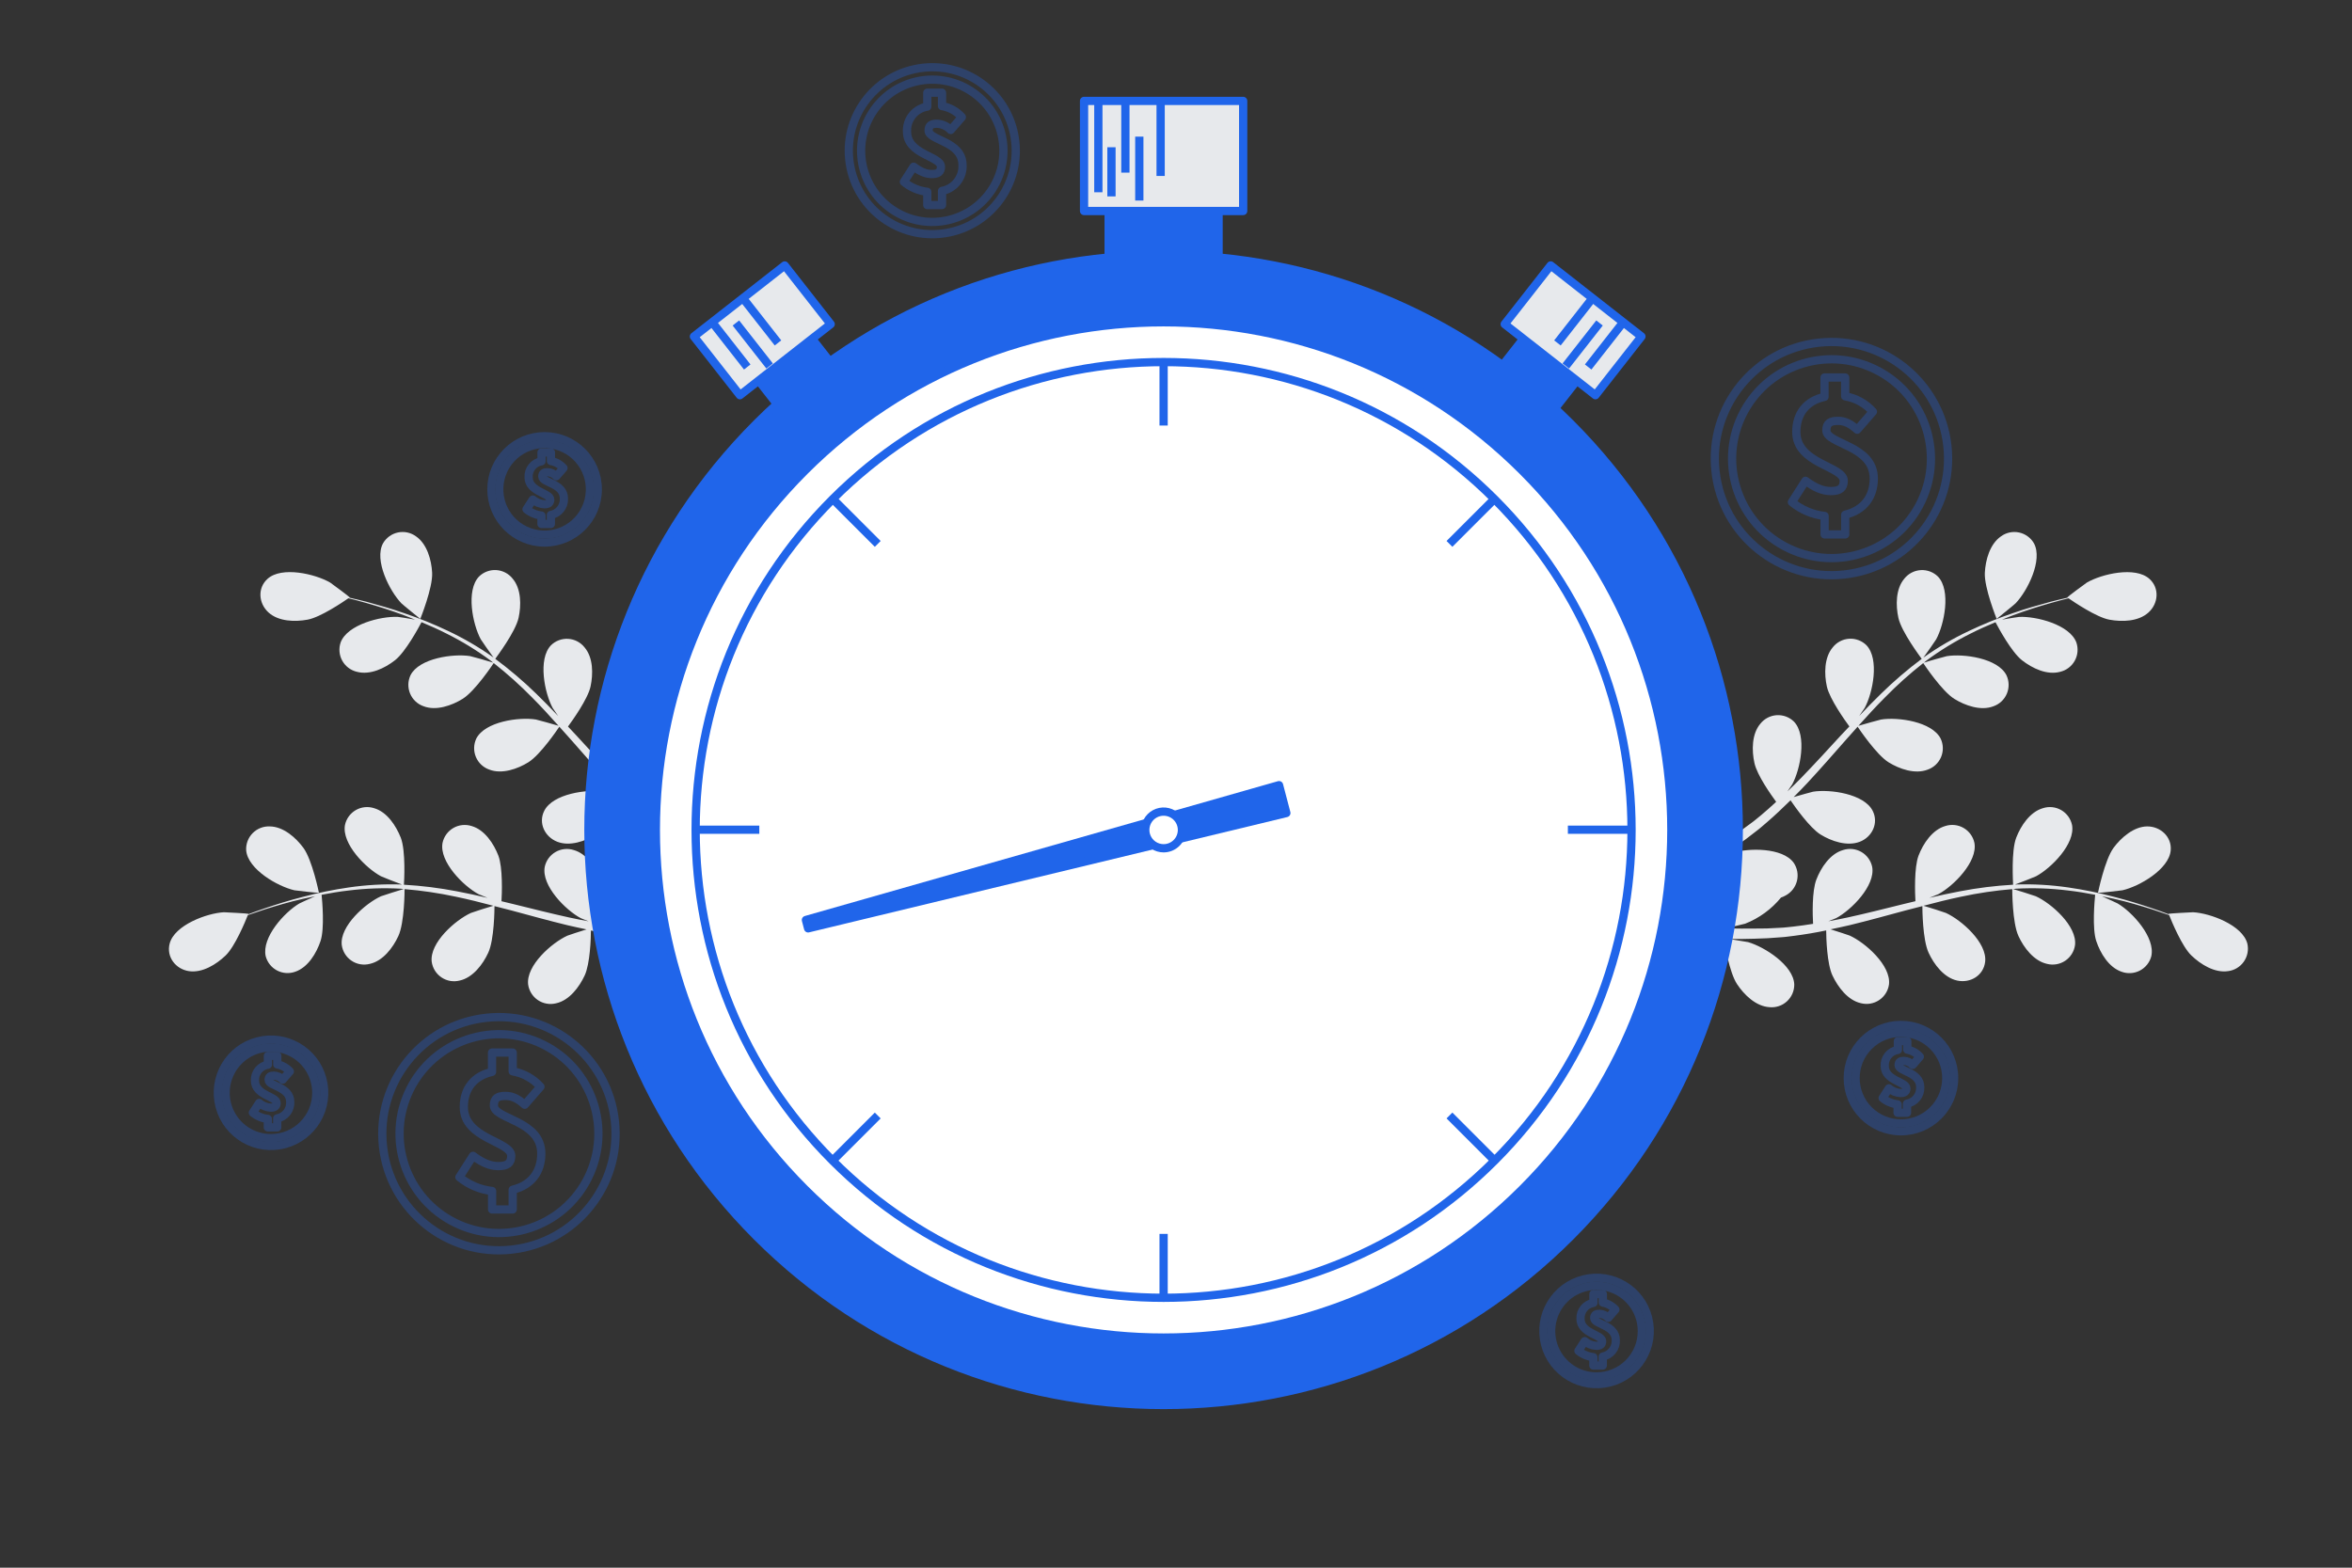 <svg width="285" height="190" viewBox="0 0 285 190" fill="none" xmlns="http://www.w3.org/2000/svg" id="exam" >
<rect x="0" y="0" width="285" height="190" fill="#333333" stroke="none"/>
<g clip-path="url(#clip0_214_2332)">
<g opacity="0.3">
<path d="M223.459 69.629C231.218 68.781 236.82 61.803 235.972 54.045C235.123 46.286 228.146 40.684 220.387 41.532C212.628 42.381 207.026 49.358 207.875 57.117C208.723 64.876 215.701 70.478 223.459 69.629Z" stroke="#2065EA" stroke-linecap="round" stroke-linejoin="round"/>
<path d="M232.532 61.315C235.693 55.461 233.51 48.153 227.656 44.992C221.803 41.831 214.494 44.014 211.333 49.867C208.172 55.721 210.355 63.029 216.209 66.191C222.062 69.352 229.371 67.169 232.532 61.315Z" stroke="#2065EA" stroke-linecap="round" stroke-linejoin="round"/>
<path d="M227.054 57.999C227.054 53.949 221.308 53.857 221.308 52.166C221.308 51.277 221.776 51.007 222.733 51.007C223.558 51.007 224.253 51.365 225.047 52.079L226.947 49.894C226.07 48.911 224.886 48.255 223.588 48.032V45.752H221.084V48.097C218.937 48.56 217.664 50.092 217.664 52.345C217.664 56.24 223.413 56.487 223.413 58.269C223.413 59.136 222.965 59.516 221.852 59.516C220.917 59.516 219.982 59.158 218.777 58.269L217.132 60.853C218.262 61.786 219.639 62.37 221.095 62.533V64.771H223.592V62.377C225.906 61.826 227.054 60.146 227.054 57.999Z" stroke="#2065EA" stroke-linecap="round" stroke-linejoin="round"/>
</g>
<g opacity="0.3">
<path d="M230.345 137.108C233.904 137.108 236.789 134.222 236.789 130.663C236.789 127.104 233.904 124.218 230.345 124.218C226.785 124.218 223.9 127.104 223.9 130.663C223.9 134.222 226.785 137.108 230.345 137.108Z" stroke="#2065EA" stroke-linecap="round" stroke-linejoin="round"/>
<path d="M234.228 134.549C236.374 132.403 236.374 128.924 234.228 126.778C232.082 124.632 228.603 124.632 226.458 126.778C224.312 128.924 224.312 132.403 226.458 134.549C228.603 136.695 232.082 136.695 234.228 134.549Z" stroke="#2065EA" stroke-linecap="round" stroke-linejoin="round"/>
<path d="M232.682 131.765C232.682 129.918 230.06 129.865 230.06 129.105C230.06 128.698 230.272 128.577 230.709 128.577C231.112 128.597 231.492 128.771 231.77 129.063L232.632 128.068C232.234 127.623 231.699 127.324 231.112 127.216V126.179H229.972V127.247C229.51 127.314 229.09 127.551 228.795 127.913C228.501 128.275 228.352 128.734 228.38 129.2C228.38 130.978 231.002 131.1 231.002 131.902C231.002 132.301 230.797 132.472 230.291 132.472C229.774 132.443 229.28 132.243 228.889 131.902L228.129 133.084C228.645 133.508 229.274 133.772 229.938 133.844V134.866H231.078V133.76C231.543 133.681 231.963 133.434 232.258 133.066C232.553 132.699 232.704 132.236 232.682 131.765Z" stroke="#2065EA" stroke-linecap="round" stroke-linejoin="round"/>
</g>
<g opacity="0.3">
<path d="M114.566 28.255C120.083 27.372 123.839 22.185 122.957 16.668C122.074 11.152 116.886 7.395 111.37 8.278C105.853 9.161 102.097 14.348 102.979 19.865C103.862 25.381 109.05 29.138 114.566 28.255Z" stroke="#2065EA" stroke-linecap="round" stroke-linejoin="round"/>
<path d="M120.249 22.893C122.8 18.872 121.608 13.545 117.587 10.994C113.566 8.443 108.238 9.635 105.688 13.656C103.137 17.677 104.329 23.005 108.35 25.555C112.371 28.106 117.698 26.914 120.249 22.893Z" stroke="#2065EA" stroke-linecap="round" stroke-linejoin="round"/>
<path d="M116.633 20.003C116.633 17.104 112.522 17.039 112.522 15.823C112.522 15.189 112.856 14.995 113.544 14.995C114.174 15.023 114.768 15.296 115.201 15.755L116.554 14.193C115.926 13.488 115.078 13.017 114.148 12.855V11.237H112.362V12.92C111.65 13.034 111.005 13.408 110.552 13.969C110.099 14.531 109.869 15.24 109.907 15.96C109.907 18.749 114.019 18.924 114.019 20.201C114.019 20.82 113.704 21.094 112.906 21.094C112.237 21.094 111.564 20.839 110.705 20.201L109.527 22.04C110.334 22.711 111.32 23.13 112.362 23.245V24.852H114.148V23.138C114.872 23.005 115.522 22.613 115.979 22.037C116.436 21.461 116.669 20.738 116.633 20.003Z" stroke="#2065EA" stroke-linecap="round" stroke-linejoin="round"/>
</g>
<g opacity="0.3">
<path d="M33.872 138.804C37.385 138.234 39.771 134.924 39.201 131.41C38.63 127.897 35.32 125.511 31.806 126.081C28.293 126.652 25.907 129.962 26.478 133.475C27.048 136.989 30.358 139.375 33.872 138.804Z" stroke="#2065EA" stroke-linecap="round" stroke-linejoin="round"/>
<path d="M38.327 132.445C38.327 131.358 38.005 130.296 37.401 129.392C36.797 128.489 35.939 127.785 34.935 127.369C33.931 126.953 32.826 126.844 31.76 127.056C30.694 127.268 29.715 127.791 28.947 128.56C28.178 129.328 27.655 130.307 27.443 131.373C27.231 132.439 27.34 133.544 27.756 134.548C28.171 135.552 28.876 136.41 29.779 137.014C30.683 137.618 31.745 137.94 32.832 137.94C34.289 137.94 35.687 137.361 36.717 136.331C37.748 135.3 38.327 133.903 38.327 132.445Z" stroke="#2065EA" stroke-linecap="round" stroke-linejoin="round"/>
<path d="M35.169 133.551C35.169 131.7 32.551 131.651 32.551 130.891C32.551 130.484 32.764 130.363 33.201 130.363C33.602 130.382 33.981 130.557 34.257 130.849L35.12 129.854C34.722 129.409 34.187 129.11 33.6 129.006V127.965H32.46V129.037C32.005 129.108 31.593 129.346 31.304 129.704C31.015 130.062 30.869 130.515 30.894 130.975C30.894 132.749 33.516 132.875 33.516 133.676C33.516 134.056 33.315 134.243 32.805 134.243C32.288 134.215 31.794 134.016 31.403 133.676L30.643 134.854C31.16 135.277 31.788 135.541 32.452 135.614V136.633H33.592V135.546C34.053 135.462 34.467 135.214 34.757 134.846C35.048 134.479 35.194 134.018 35.169 133.551Z" stroke="#2065EA" stroke-linecap="round" stroke-linejoin="round"/>
</g>
<g opacity="0.3">
<path d="M194.419 167.681C197.939 167.152 200.363 163.87 199.834 160.35C199.305 156.83 196.022 154.406 192.502 154.935C188.983 155.464 186.558 158.746 187.087 162.266C187.617 165.786 190.899 168.21 194.419 167.681Z" stroke="#2065EA" stroke-linecap="round" stroke-linejoin="round"/>
<path d="M198.949 161.318C198.948 160.231 198.624 159.17 198.019 158.267C197.415 157.364 196.556 156.661 195.552 156.247C194.548 155.832 193.443 155.724 192.378 155.937C191.312 156.15 190.334 156.674 189.566 157.443C188.798 158.211 188.276 159.19 188.064 160.256C187.853 161.322 187.962 162.426 188.378 163.43C188.795 164.433 189.499 165.291 190.402 165.895C191.306 166.498 192.368 166.82 193.454 166.82C194.177 166.821 194.892 166.679 195.559 166.402C196.227 166.126 196.833 165.72 197.343 165.209C197.854 164.698 198.258 164.091 198.534 163.423C198.809 162.756 198.951 162.04 198.949 161.318Z" stroke="#2065EA" stroke-linecap="round" stroke-linejoin="round"/>
<path d="M195.791 162.42C195.791 160.573 193.173 160.52 193.173 159.76C193.173 159.353 193.386 159.231 193.823 159.231C194.225 159.251 194.603 159.425 194.879 159.718L195.742 158.722C195.345 158.276 194.81 157.976 194.222 157.871V156.834H193.082V157.905C192.628 157.977 192.217 158.214 191.927 158.572C191.638 158.929 191.492 159.38 191.516 159.839C191.516 161.618 194.138 161.739 194.138 162.545C194.138 162.925 193.937 163.111 193.428 163.111C192.91 163.084 192.417 162.885 192.025 162.545L191.265 163.723C191.782 164.146 192.411 164.41 193.074 164.483V165.501H194.214V164.411C194.674 164.327 195.087 164.078 195.377 163.712C195.667 163.346 195.815 162.886 195.791 162.42Z" stroke="#2065EA" stroke-linecap="round" stroke-linejoin="round"/>
</g>
<g opacity="0.3">
<path d="M65.991 65.755C69.55 65.755 72.436 62.87 72.436 59.31C72.436 55.751 69.55 52.866 65.991 52.866C62.431 52.866 59.546 55.751 59.546 59.31C59.546 62.87 62.431 65.755 65.991 65.755Z" stroke="#2065EA" stroke-linecap="round" stroke-linejoin="round"/>
<path d="M71.158 61.175C72.191 58.322 70.715 55.171 67.861 54.138C65.008 53.105 61.857 54.581 60.824 57.435C59.791 60.288 61.267 63.439 64.121 64.472C66.974 65.505 70.125 64.029 71.158 61.175Z" stroke="#2065EA" stroke-linecap="round" stroke-linejoin="round"/>
<path d="M68.332 60.42C68.332 58.569 65.71 58.52 65.71 57.76C65.71 57.353 65.922 57.232 66.359 57.232C66.762 57.251 67.141 57.427 67.416 57.722L68.278 56.726C67.882 56.28 67.346 55.98 66.758 55.875V54.834H65.618V55.906C65.164 55.978 64.753 56.216 64.464 56.574C64.175 56.932 64.028 57.384 64.053 57.844C64.053 59.622 66.675 59.744 66.675 60.545C66.675 60.925 66.473 61.115 65.964 61.115C65.447 61.086 64.953 60.885 64.562 60.545L63.802 61.723C64.319 62.146 64.947 62.41 65.611 62.483V63.506H66.751V62.411C67.211 62.328 67.625 62.08 67.916 61.713C68.207 61.347 68.355 60.887 68.332 60.42Z" stroke="#2065EA" stroke-linecap="round" stroke-linejoin="round"/>
</g>
<g opacity="0.3">
<path d="M61.998 151.45C69.756 150.599 75.356 143.619 74.505 135.861C73.654 128.102 66.674 122.503 58.916 123.354C51.157 124.205 45.558 131.184 46.409 138.943C47.26 146.701 54.239 152.301 61.998 151.45Z" stroke="#2065EA" stroke-linecap="round" stroke-linejoin="round"/>
<path d="M71.267 142.721C74.21 136.755 71.76 129.532 65.794 126.589C59.828 123.645 52.605 126.096 49.661 132.062C46.718 138.028 49.168 145.251 55.135 148.194C61.101 151.138 68.323 148.687 71.267 142.721Z" stroke="#2065EA" stroke-linecap="round" stroke-linejoin="round"/>
<path d="M65.592 139.817C65.592 135.763 59.846 135.675 59.846 133.98C59.846 133.091 60.314 132.821 61.271 132.821C62.096 132.821 62.791 133.179 63.589 133.893L65.489 131.708C64.609 130.727 63.425 130.071 62.126 129.846V127.566H59.622V129.914C57.479 130.378 56.202 131.909 56.202 134.159C56.202 138.058 61.948 138.301 61.948 140.083C61.948 140.953 61.503 141.33 60.39 141.33C59.455 141.33 58.516 140.972 57.315 140.083L55.666 142.667C56.796 143.6 58.173 144.183 59.63 144.347V146.585H62.126V144.191C64.444 143.64 65.592 141.96 65.592 139.817Z" stroke="#2065EA" stroke-linecap="round" stroke-linejoin="round"/>
</g>
<path d="M52.364 69.422C52.455 71.235 50.928 75.004 50.928 75.008C50.928 75.012 48.746 73.249 48.625 73.108C47.196 71.611 45.311 67.883 46.413 65.846C46.606 65.513 46.866 65.224 47.178 64.998C47.49 64.772 47.845 64.614 48.222 64.534C48.599 64.455 48.988 64.455 49.364 64.536C49.741 64.617 50.096 64.776 50.407 65.003C51.756 65.934 52.284 67.879 52.364 69.422Z" fill="#E7E9EC"/>
<path d="M89.346 105.431L89.581 105.572L89.612 107.209L88.631 106.605C87.685 106.016 86.686 105.37 85.663 104.705C84.873 105.566 84.033 106.379 83.148 107.141C83.931 108.707 84.261 112.081 84.288 112.514C85.386 112.488 86.454 112.45 87.461 112.4C88.152 112.366 88.817 112.328 89.46 112.286L88.92 113.715C88.46 113.715 87.997 113.749 87.514 113.761C86.401 113.791 85.211 113.806 83.988 113.806C83.919 114.243 83.334 117.834 82.395 119.259C81.544 120.547 80.115 121.953 78.466 122.056C78.086 122.092 77.702 122.048 77.339 121.927C76.977 121.806 76.643 121.61 76.361 121.352C76.079 121.095 75.853 120.781 75.699 120.431C75.546 120.081 75.467 119.702 75.468 119.32C75.555 117.002 79.074 114.76 81.065 114.19C81.183 114.16 82.498 113.943 83.326 113.81C82.829 113.81 82.342 113.81 81.829 113.81C80.811 113.81 79.796 113.757 78.702 113.719L77.106 113.605C76.574 113.578 76.011 113.483 75.46 113.422C74.18 113.259 72.895 113.042 71.603 112.773C71.603 113.662 71.505 116.823 70.843 118.233C70.182 119.643 68.985 121.247 67.385 121.596C67.012 121.691 66.622 121.705 66.243 121.639C65.863 121.573 65.501 121.428 65.182 121.213C64.862 120.998 64.591 120.718 64.387 120.391C64.182 120.064 64.049 119.698 63.996 119.316C63.73 117.013 66.869 114.255 68.753 113.4C68.867 113.346 70.273 112.887 71.075 112.64C70.315 112.476 69.525 112.32 68.746 112.13C66.496 111.583 64.239 110.96 61.982 110.348L59.918 109.82C59.918 110.139 59.899 113.901 59.158 115.478C58.512 116.88 57.296 118.492 55.7 118.841C55.327 118.936 54.937 118.951 54.557 118.886C54.177 118.82 53.816 118.675 53.496 118.459C53.176 118.244 52.905 117.964 52.701 117.637C52.496 117.31 52.364 116.943 52.311 116.561C52.045 114.258 55.184 111.5 57.065 110.645C57.209 110.58 59.253 109.919 59.782 109.778C58.262 109.375 56.742 108.992 55.222 108.676C53.178 108.238 51.107 107.932 49.024 107.76C49.024 107.909 49.024 111.834 48.264 113.46C47.614 114.863 46.402 116.47 44.806 116.82C44.432 116.915 44.042 116.931 43.661 116.865C43.281 116.8 42.919 116.655 42.599 116.439C42.278 116.224 42.007 115.944 41.802 115.616C41.598 115.289 41.465 114.922 41.412 114.54C41.15 112.241 44.285 109.478 46.17 108.623C46.318 108.558 48.518 107.863 48.925 107.745C48.803 107.745 48.682 107.715 48.545 107.707C46.451 107.594 44.352 107.666 42.271 107.924C41.131 108.053 40.029 108.239 38.969 108.444C39.045 109.178 39.349 112.522 38.84 114.053C38.35 115.52 37.32 117.249 35.769 117.773C35.413 117.901 35.033 117.954 34.655 117.928C34.277 117.901 33.908 117.797 33.572 117.621C33.236 117.445 32.941 117.201 32.704 116.905C32.468 116.608 32.295 116.266 32.197 115.9C31.681 113.62 34.477 110.553 36.275 109.497C36.37 109.44 37.415 108.965 38.175 108.627C37.696 108.729 37.206 108.824 36.75 108.927C35.044 109.307 33.501 109.778 32.14 110.2C31.38 110.447 30.677 110.683 30.031 110.911C29.731 111.671 28.477 114.711 27.341 115.801C26.205 116.892 24.518 117.937 22.903 117.701C21.288 117.466 20.136 115.976 20.558 114.361C21.139 112.119 25.061 110.675 27.128 110.561C27.307 110.561 30.115 110.713 30.1 110.751V110.797C30.719 110.565 31.38 110.322 32.114 110.075C33.467 109.622 35.002 109.125 36.708 108.695C38.541 108.206 40.401 107.825 42.279 107.555C44.379 107.249 46.503 107.129 48.625 107.198H48.701C48.059 106.97 46.295 106.271 46.166 106.202C44.342 105.226 41.39 102.273 41.8 99.993C41.879 99.617 42.036 99.261 42.261 98.949C42.487 98.637 42.776 98.376 43.109 98.183C43.442 97.99 43.812 97.87 44.194 97.829C44.577 97.789 44.964 97.83 45.33 97.949C46.903 98.401 47.99 100.081 48.564 101.525C49.191 103.151 48.967 106.921 48.944 107.225C51.101 107.349 53.248 107.617 55.37 108.026C56.605 108.258 57.847 108.532 59.086 108.821C58.539 108.604 58.053 108.406 57.988 108.372C56.16 107.396 53.211 104.443 53.622 102.163C53.701 101.786 53.858 101.43 54.083 101.118C54.309 100.806 54.597 100.545 54.93 100.352C55.263 100.159 55.633 100.038 56.016 99.997C56.399 99.956 56.786 99.996 57.152 100.115C58.725 100.567 59.831 102.25 60.386 103.694C60.941 105.138 60.823 108.376 60.766 109.227C61.241 109.341 61.716 109.451 62.187 109.569C64.467 110.132 66.747 110.709 68.966 111.196C69.753 111.37 70.539 111.515 71.322 111.659C70.836 111.465 70.429 111.302 70.372 111.279C68.544 110.306 65.592 107.35 66.006 105.07C66.085 104.693 66.242 104.337 66.468 104.025C66.693 103.714 66.982 103.453 67.315 103.26C67.648 103.067 68.018 102.946 68.4 102.906C68.783 102.866 69.17 102.906 69.536 103.026C71.106 103.478 72.215 105.161 72.77 106.601C73.325 108.042 73.218 110.971 73.15 111.982C73.956 112.108 74.765 112.233 75.552 112.317C76.091 112.362 76.604 112.446 77.148 112.461L78.747 112.541C79.766 112.541 80.815 112.571 81.81 112.56C82.498 112.56 83.159 112.541 83.82 112.526C83.034 112.362 81.499 112.009 81.373 111.963C79.68 111.295 78.187 110.206 77.034 108.798C76.843 108.731 76.658 108.647 76.483 108.547C76.142 108.367 75.843 108.117 75.606 107.814C75.368 107.511 75.198 107.161 75.104 106.788C75.011 106.414 74.998 106.025 75.065 105.646C75.132 105.267 75.278 104.906 75.495 104.587C76.844 102.706 81.02 102.767 82.988 103.402C83.106 103.44 84.322 103.983 85.082 104.34C84.668 104.063 84.261 103.797 83.836 103.504C82.992 102.934 82.167 102.342 81.278 101.707L80.036 100.7C79.606 100.385 79.192 99.997 78.763 99.64C77.79 98.8 76.84 97.896 75.905 96.98C75.407 97.717 73.591 100.309 72.268 101.126C70.946 101.943 69.057 102.611 67.534 102.022C66.01 101.433 65.197 99.742 65.953 98.26C67.002 96.193 71.144 95.623 73.173 95.946C73.302 95.969 74.738 96.368 75.525 96.6C74.97 96.037 74.412 95.479 73.864 94.89C72.291 93.195 70.748 91.428 69.206 89.672C68.731 89.137 68.252 88.605 67.777 88.073C67.602 88.339 65.497 91.466 64.03 92.382C62.719 93.195 60.819 93.864 59.295 93.275C58.932 93.148 58.599 92.947 58.318 92.684C58.038 92.42 57.816 92.101 57.666 91.746C57.517 91.391 57.445 91.009 57.453 90.624C57.461 90.24 57.55 89.861 57.714 89.513C58.767 87.449 62.905 86.876 64.934 87.202C65.09 87.229 67.161 87.803 67.678 87.962C66.629 86.788 65.573 85.629 64.486 84.542C63.023 83.05 61.466 81.654 59.823 80.362C59.744 80.488 57.574 83.76 56.061 84.698C54.747 85.511 52.847 86.184 51.323 85.595C50.959 85.468 50.626 85.266 50.346 85.003C50.065 84.739 49.843 84.419 49.694 84.064C49.546 83.709 49.473 83.326 49.482 82.941C49.491 82.556 49.581 82.177 49.746 81.829C50.795 79.766 54.933 79.196 56.966 79.519C57.129 79.545 59.356 80.169 59.751 80.309C59.656 80.233 59.565 80.146 59.466 80.074C57.782 78.825 55.992 77.728 54.116 76.794C53.086 76.27 52.071 75.821 51.076 75.407C50.734 76.061 49.138 79.017 47.872 80.013C46.607 81.008 44.832 81.841 43.259 81.423C42.884 81.337 42.531 81.172 42.224 80.941C41.916 80.71 41.661 80.416 41.474 80.08C41.287 79.743 41.174 79.371 41.14 78.988C41.106 78.604 41.154 78.218 41.279 77.854C42.093 75.688 46.143 74.666 48.211 74.765C48.325 74.765 49.461 74.951 50.285 75.096C49.833 74.917 49.37 74.716 48.933 74.56C47.291 73.944 45.752 73.481 44.373 73.078C43.613 72.857 42.883 72.675 42.218 72.508C41.549 72.971 38.832 74.811 37.278 75.099C35.724 75.388 33.744 75.327 32.536 74.229C31.327 73.131 31.179 71.265 32.422 70.152C34.143 68.601 38.209 69.563 39.999 70.6C40.151 70.691 42.408 72.375 42.374 72.401L42.332 72.428C42.974 72.576 43.662 72.74 44.411 72.933C45.79 73.313 47.34 73.735 49.001 74.32C50.797 74.929 52.555 75.642 54.268 76.456C56.188 77.361 58.026 78.433 59.759 79.659L59.816 79.709C59.409 79.165 58.326 77.607 58.254 77.478C57.27 75.658 56.438 71.565 58.041 69.878C58.315 69.608 58.642 69.398 59.002 69.263C59.362 69.127 59.746 69.069 60.13 69.092C60.514 69.115 60.889 69.219 61.23 69.396C61.572 69.573 61.872 69.82 62.111 70.121C63.175 71.364 63.167 73.378 62.837 74.887C62.457 76.589 60.177 79.61 60.013 79.849C61.762 81.147 63.421 82.559 64.98 84.079C65.884 84.957 66.77 85.865 67.64 86.788C67.306 86.309 67.005 85.876 66.971 85.812C65.987 83.991 65.155 79.895 66.758 78.212C67.032 77.941 67.359 77.732 67.719 77.596C68.079 77.461 68.464 77.403 68.847 77.426C69.231 77.448 69.606 77.552 69.947 77.729C70.289 77.907 70.589 78.154 70.828 78.455C71.892 79.697 71.885 81.711 71.554 83.22C71.223 84.729 69.335 87.366 68.826 88.054C69.16 88.411 69.494 88.764 69.825 89.121C71.41 90.847 72.983 92.572 74.579 94.217C75.141 94.799 75.719 95.357 76.289 95.904C75.992 95.475 75.745 95.114 75.711 95.053C74.727 93.233 73.895 89.14 75.498 87.453C76.638 86.249 78.538 86.48 79.568 87.696C80.598 88.912 80.625 90.957 80.294 92.465C79.963 93.974 78.257 96.353 77.657 97.17C78.261 97.721 78.865 98.272 79.477 98.777C79.899 99.112 80.286 99.465 80.731 99.777L82.019 100.723C82.863 101.297 83.725 101.893 84.561 102.429C85.139 102.809 85.701 103.159 86.26 103.512C85.694 102.942 84.607 101.798 84.527 101.692C83.277 100.043 81.837 96.125 83.167 94.225C83.396 93.916 83.688 93.659 84.023 93.47C84.359 93.282 84.73 93.166 85.113 93.13C85.496 93.094 85.883 93.139 86.247 93.262C86.612 93.385 86.946 93.584 87.229 93.845C88.464 94.913 88.749 96.904 88.665 98.447C88.555 100.145 86.857 103.352 86.64 103.767C87.567 104.359 88.475 104.918 89.346 105.431Z" fill="#E7E9EC"/>
<path d="M38.646 108.205C38.646 108.247 35.857 107.939 35.682 107.901C33.664 107.441 30.035 105.37 29.83 103.064C29.807 102.679 29.865 102.295 30.001 101.934C30.137 101.574 30.347 101.246 30.617 100.972C30.888 100.699 31.213 100.485 31.572 100.345C31.93 100.205 32.314 100.142 32.699 100.16C34.333 100.179 35.845 101.509 36.761 102.756C37.837 104.215 38.646 108.201 38.646 108.205Z" fill="#E7E9EC"/>
<path d="M240.51 69.422C240.418 71.235 241.942 75.004 241.942 75.008C241.942 75.012 244.123 73.249 244.249 73.108C245.678 71.611 247.562 67.883 246.46 65.846C246.268 65.513 246.007 65.224 245.696 64.998C245.384 64.772 245.028 64.614 244.652 64.534C244.275 64.455 243.886 64.455 243.509 64.536C243.133 64.617 242.777 64.776 242.467 65.003C241.114 65.934 240.586 67.879 240.51 69.422Z" fill="#E7E9EC"/>
<path d="M203.528 105.431L203.289 105.572L203.262 107.209L204.242 106.605C205.189 106.016 206.188 105.37 207.206 104.705C207.996 105.566 208.836 106.379 209.722 107.141C208.939 108.707 208.612 112.081 208.582 112.514C207.484 112.488 206.42 112.45 205.413 112.4C204.717 112.366 204.052 112.328 203.414 112.286L203.957 113.726C204.413 113.726 204.877 113.761 205.36 113.772C206.473 113.802 207.666 113.818 208.89 113.818C208.958 114.255 209.543 117.846 210.482 119.271C211.333 120.559 212.762 121.965 214.407 122.067C214.79 122.105 215.177 122.062 215.543 121.941C215.908 121.819 216.243 121.622 216.527 121.362C216.811 121.102 217.037 120.785 217.191 120.432C217.344 120.079 217.421 119.697 217.417 119.312C217.33 116.994 213.811 114.752 211.82 114.182C211.702 114.152 210.387 113.935 209.54 113.802C210.041 113.802 210.524 113.802 211.06 113.802C212.078 113.802 213.093 113.749 214.183 113.711L215.779 113.597C216.315 113.571 216.874 113.476 217.428 113.415C218.705 113.251 219.993 113.035 221.285 112.765C221.285 113.654 221.38 116.816 222.045 118.226C222.71 119.635 223.907 121.239 225.503 121.589C225.877 121.683 226.267 121.698 226.647 121.632C227.027 121.566 227.388 121.42 227.709 121.205C228.029 120.99 228.3 120.71 228.505 120.384C228.709 120.057 228.843 119.691 228.897 119.309C229.159 117.006 226.024 114.247 224.139 113.392C224.021 113.339 222.619 112.879 221.817 112.632C222.577 112.469 223.364 112.313 224.147 112.123C226.393 111.576 228.654 110.952 230.911 110.341L232.94 109.82C232.94 110.139 232.959 113.901 233.7 115.478C234.346 116.88 235.558 118.492 237.154 118.841C238.75 119.191 240.358 118.229 240.548 116.561C240.81 114.258 237.675 111.5 235.79 110.645C235.649 110.58 233.605 109.919 233.077 109.778C234.597 109.375 236.117 108.992 237.637 108.676C239.68 108.238 241.749 107.932 243.831 107.76C243.831 107.909 243.831 111.834 244.591 113.46C245.237 114.863 246.453 116.47 248.049 116.82C248.422 116.915 248.812 116.93 249.192 116.864C249.572 116.798 249.934 116.653 250.254 116.438C250.574 116.223 250.844 115.942 251.049 115.615C251.253 115.288 251.386 114.922 251.438 114.54C251.704 112.241 248.569 109.478 246.685 108.623C246.536 108.558 244.336 107.863 243.926 107.745C244.047 107.745 244.173 107.715 244.306 107.707C246.398 107.594 248.496 107.666 250.576 107.924C251.716 108.053 252.822 108.239 253.878 108.444C253.806 109.178 253.498 112.522 254.011 114.053C254.501 115.52 255.531 117.249 257.078 117.773C257.436 117.906 257.819 117.962 258.2 117.938C258.582 117.914 258.954 117.81 259.293 117.634C259.632 117.457 259.931 117.212 260.17 116.913C260.409 116.615 260.582 116.27 260.68 115.9C261.197 113.62 258.4 110.553 256.603 109.497C256.508 109.44 255.463 108.965 254.703 108.627C255.178 108.729 255.672 108.824 256.128 108.927C257.834 109.307 259.373 109.778 260.733 110.2C261.493 110.447 262.2 110.683 262.846 110.911C263.146 111.671 264.4 114.711 265.536 115.801C266.673 116.892 268.356 117.937 269.971 117.701C270.353 117.655 270.721 117.529 271.052 117.331C271.382 117.134 271.667 116.869 271.889 116.554C272.11 116.239 272.263 115.881 272.337 115.503C272.411 115.126 272.405 114.736 272.319 114.361C271.734 112.119 267.813 110.675 265.749 110.561C265.571 110.561 262.762 110.713 262.778 110.751V110.797C262.162 110.565 261.497 110.322 260.767 110.075C259.411 109.622 257.879 109.125 256.173 108.695C254.34 108.206 252.48 107.826 250.602 107.555C248.502 107.249 246.378 107.129 244.256 107.198H244.18C244.819 106.97 246.586 106.271 246.715 106.202C248.539 105.226 251.492 102.273 251.077 99.993C250.999 99.617 250.841 99.261 250.616 98.949C250.39 98.637 250.102 98.376 249.769 98.183C249.436 97.99 249.066 97.87 248.683 97.829C248.3 97.789 247.913 97.83 247.547 97.949C245.978 98.401 244.868 100.081 244.313 101.525C243.686 103.151 243.933 106.921 243.933 107.225C241.774 107.347 239.624 107.614 237.5 108.023C236.261 108.254 235.022 108.528 233.784 108.817C234.331 108.6 234.817 108.403 234.882 108.368C236.706 107.392 239.658 104.439 239.248 102.159C239.169 101.783 239.012 101.427 238.786 101.115C238.561 100.803 238.272 100.541 237.939 100.348C237.606 100.155 237.237 100.034 236.854 99.993C236.471 99.952 236.084 99.993 235.718 100.111C234.145 100.563 233.035 102.247 232.48 103.691C231.925 105.135 232.047 108.372 232.1 109.223L230.675 109.565C228.395 110.128 226.138 110.705 223.9 111.192C223.109 111.367 222.327 111.511 221.544 111.655C222.026 111.462 222.433 111.298 222.494 111.275C224.318 110.303 227.27 107.346 226.86 105.066C226.781 104.69 226.624 104.334 226.398 104.022C226.173 103.71 225.884 103.449 225.551 103.256C225.218 103.063 224.848 102.943 224.465 102.902C224.083 102.862 223.696 102.903 223.33 103.022C221.757 103.474 220.651 105.157 220.096 106.598C219.541 108.038 219.64 110.96 219.697 111.967C218.891 112.092 218.082 112.218 217.295 112.301C216.756 112.347 216.239 112.431 215.696 112.446L214.1 112.526C213.081 112.526 212.029 112.556 211.037 112.545C210.345 112.545 209.688 112.526 209.027 112.51C209.813 112.347 211.348 111.994 211.47 111.948C213.163 111.281 214.658 110.192 215.81 108.783C216.002 108.716 216.188 108.632 216.364 108.532C216.704 108.352 217.003 108.102 217.24 107.799C217.477 107.495 217.648 107.146 217.741 106.772C217.834 106.399 217.848 106.01 217.781 105.631C217.714 105.252 217.568 104.891 217.352 104.572C216.003 102.691 211.823 102.752 209.855 103.387C209.741 103.425 208.525 103.968 207.761 104.325C208.179 104.048 208.586 103.782 209.008 103.489C209.851 102.919 210.676 102.326 211.565 101.692L212.834 100.715C213.264 100.4 213.678 100.012 214.107 99.655C215.084 98.815 216.03 97.911 216.965 96.995C217.466 97.732 219.283 100.324 220.601 101.141C221.92 101.958 223.82 102.6 225.34 102.026C226.86 101.452 227.673 99.746 226.917 98.264C225.868 96.197 221.73 95.627 219.697 95.95C219.572 95.973 218.131 96.372 217.345 96.604C217.903 96.041 218.462 95.483 219.005 94.894C220.582 93.199 222.121 91.432 223.668 89.676C224.139 89.141 224.618 88.609 225.093 88.076C225.272 88.343 227.373 91.47 228.84 92.386C230.155 93.199 232.055 93.868 233.578 93.279C233.942 93.153 234.275 92.951 234.555 92.688C234.836 92.424 235.058 92.105 235.207 91.75C235.355 91.395 235.428 91.013 235.419 90.628C235.41 90.243 235.32 89.864 235.155 89.517C234.107 87.453 229.968 86.879 227.935 87.206C227.783 87.233 225.712 87.807 225.192 87.966C226.241 86.792 227.301 85.633 228.388 84.546C229.848 83.053 231.404 81.657 233.046 80.366C233.13 80.492 235.3 83.763 236.812 84.702C238.127 85.515 240.023 86.188 241.551 85.599C241.914 85.472 242.247 85.27 242.528 85.007C242.809 84.743 243.03 84.423 243.179 84.068C243.328 83.713 243.4 83.33 243.391 82.945C243.382 82.56 243.293 82.181 243.128 81.833C242.079 79.77 237.941 79.2 235.908 79.523C235.748 79.549 233.521 80.172 233.126 80.313C233.221 80.237 233.312 80.15 233.407 80.078C235.092 78.829 236.884 77.732 238.762 76.798C239.791 76.274 240.806 75.825 241.802 75.411C242.144 76.065 243.736 79.021 245.005 80.017C246.274 81.012 248.045 81.844 249.614 81.427C249.99 81.341 250.343 81.177 250.651 80.946C250.959 80.715 251.215 80.421 251.402 80.085C251.589 79.748 251.703 79.376 251.737 78.992C251.771 78.609 251.723 78.222 251.598 77.858C250.781 75.692 246.73 74.67 244.663 74.769C244.553 74.769 243.417 74.955 242.592 75.1C243.044 74.921 243.508 74.719 243.945 74.564C245.583 73.948 247.122 73.484 248.505 73.082C249.265 72.861 249.994 72.679 250.656 72.512C251.324 72.975 254.041 74.814 255.596 75.103C257.15 75.392 259.126 75.331 260.338 74.233C261.55 73.135 261.695 71.269 260.452 70.156C258.727 68.605 254.661 69.567 252.875 70.604C252.719 70.695 250.466 72.379 250.5 72.405L250.542 72.432C249.896 72.58 249.208 72.743 248.463 72.937C247.084 73.317 245.529 73.739 243.869 74.324C242.074 74.933 240.317 75.646 238.606 76.46C236.684 77.363 234.847 78.435 233.115 79.663L233.054 79.713C233.461 79.169 234.547 77.611 234.616 77.482C235.6 75.662 236.432 71.569 234.832 69.882C234.558 69.612 234.231 69.402 233.871 69.266C233.51 69.131 233.126 69.073 232.741 69.096C232.357 69.119 231.982 69.222 231.641 69.4C231.299 69.577 230.999 69.824 230.759 70.125C229.699 71.368 229.702 73.382 230.037 74.891C230.417 76.593 232.697 79.614 232.86 79.853C231.129 81.147 229.487 82.555 227.943 84.067C227.039 84.945 226.157 85.853 225.283 86.777C225.617 86.298 225.914 85.865 225.952 85.8C226.936 83.98 227.764 79.884 226.165 78.2C225.891 77.93 225.563 77.72 225.203 77.585C224.842 77.449 224.458 77.391 224.074 77.414C223.689 77.437 223.314 77.54 222.973 77.718C222.631 77.895 222.331 78.142 222.091 78.444C221.031 79.686 221.035 81.7 221.369 83.209C221.703 84.717 223.588 87.355 224.094 88.042L223.06 89.133C221.475 90.858 219.898 92.583 218.302 94.229C217.744 94.81 217.162 95.369 216.592 95.916C216.893 95.487 217.14 95.126 217.17 95.065C218.154 93.245 218.986 89.152 217.387 87.465C217.113 87.194 216.785 86.985 216.425 86.849C216.064 86.714 215.68 86.656 215.296 86.678C214.911 86.701 214.536 86.805 214.195 86.982C213.853 87.16 213.553 87.407 213.313 87.708C212.253 88.951 212.257 90.968 212.591 92.477C212.925 93.986 214.628 96.364 215.224 97.181C214.62 97.732 214.02 98.283 213.408 98.789C212.982 99.123 212.599 99.477 212.154 99.788L210.862 100.734C210.022 101.308 209.156 101.905 208.32 102.44C207.742 102.82 207.18 103.17 206.625 103.523C207.191 102.953 208.278 101.81 208.358 101.703C209.604 100.054 211.048 96.136 209.718 94.236C209.489 93.927 209.197 93.67 208.861 93.482C208.526 93.293 208.155 93.177 207.772 93.141C207.389 93.105 207.002 93.151 206.638 93.274C206.273 93.397 205.939 93.595 205.656 93.856C204.417 94.924 204.136 96.915 204.216 98.458C204.33 100.157 206.028 103.364 206.241 103.778C205.306 104.359 204.394 104.918 203.528 105.431Z" fill="#E7E9EC"/>
<path d="M254.22 108.205C254.22 108.247 257.009 107.939 257.184 107.901C259.198 107.441 262.827 105.37 263.032 103.064C263.18 101.403 261.767 100.141 260.167 100.16C258.567 100.179 257.021 101.509 256.105 102.756C255.037 104.215 254.22 108.201 254.22 108.205Z" fill="#E7E9EC"/>
<path d="M95.603 37.499L89.135 42.564L96.985 52.59L103.453 47.525L95.603 37.499Z" fill="#2065EA" stroke="#2065EA" stroke-linejoin="round"/>
<path d="M95.086 32.172L84.087 40.783L89.658 47.898L100.656 39.287L95.086 32.172Z" fill="#E7E9EC" stroke="#2065EA" stroke-linejoin="round"/>
<path d="M86.461 39.262L90.546 44.479" stroke="#2065EA" stroke-linejoin="round"/>
<path d="M90.185 36.347L94.27 41.561" stroke="#2065EA" stroke-linejoin="round"/>
<path d="M89.171 39.144L93.256 44.357" stroke="#2065EA" stroke-linejoin="round"/>
<path d="M179.526 47.533L185.994 52.597L193.844 42.571L187.376 37.507L179.526 47.533Z" fill="#2065EA" stroke="#2065EA" stroke-linejoin="round"/>
<path d="M182.329 39.285L193.327 47.897L198.898 40.782L187.9 32.17L182.329 39.285Z" fill="#E7E9EC" stroke="#2065EA" stroke-linejoin="round"/>
<path d="M196.528 39.262L192.443 44.479" stroke="#2065EA" stroke-linejoin="round"/>
<path d="M192.804 36.347L188.719 41.561" stroke="#2065EA" stroke-linejoin="round"/>
<path d="M193.819 39.144L189.734 44.357" stroke="#2065EA" stroke-linejoin="round"/>
<path d="M147.66 19.886H134.338V33.227H147.66V19.886Z" fill="#2065EA" stroke="#2065EA" stroke-linejoin="round"/>
<path d="M150.64 12.232H131.358V25.574H150.64V12.232Z" fill="#E7E9EC" stroke="#2065EA" stroke-linejoin="round"/>
<path d="M133.091 12.187V23.305" stroke="#2065EA" stroke-linejoin="round"/>
<path d="M134.68 23.803V17.845" stroke="#2065EA" stroke-linejoin="round"/>
<path d="M136.367 12.487V20.923" stroke="#2065EA" stroke-linejoin="round"/>
<path d="M138.054 16.557V24.301" stroke="#2065EA" stroke-linejoin="round"/>
<path d="M140.638 12.586V21.322" stroke="#2065EA" stroke-linejoin="round"/>
<path d="M190.279 149.868C217.497 122.65 217.497 78.521 190.279 51.303C163.061 24.085 118.932 24.085 91.714 51.303C64.496 78.521 64.496 122.65 91.714 149.868C118.932 177.086 163.061 177.086 190.279 149.868Z" fill="#2065EA" stroke="#2065EA" stroke-linejoin="round"/>
<path d="M184.502 144.091C208.529 120.064 208.529 81.108 184.502 57.08C160.474 33.053 121.518 33.053 97.491 57.08C73.464 81.108 73.464 120.064 97.491 144.091C121.518 168.118 160.474 168.118 184.502 144.091Z" fill="white" stroke="#2065EA" stroke-linejoin="round"/>
<path d="M181.092 140.681C203.236 118.537 203.236 82.634 181.092 60.49C158.948 38.346 123.045 38.346 100.901 60.49C78.757 82.634 78.757 118.537 100.901 140.681C123.045 162.825 158.948 162.825 181.092 140.681Z" fill="white" stroke="#2065EA" stroke-linejoin="round"/>
<path d="M140.999 43.882V51.57" stroke="#2065EA" stroke-linejoin="round"/>
<path d="M140.999 149.545V157.233" stroke="#2065EA" stroke-linejoin="round"/>
<path d="M197.672 100.559H189.985" stroke="#2065EA" stroke-linejoin="round"/>
<path d="M92.009 100.559H84.322" stroke="#2065EA" stroke-linejoin="round"/>
<path d="M181.074 60.485L175.636 65.919" stroke="#2065EA" stroke-linejoin="round"/>
<path d="M106.358 135.196L100.924 140.634" stroke="#2065EA" stroke-linejoin="round"/>
<path d="M100.924 60.485L106.358 65.919" stroke="#2065EA" stroke-linejoin="round"/>
<path d="M175.636 135.196L181.074 140.634" stroke="#2065EA" stroke-linejoin="round"/>
<path d="M154.987 95.16L155.872 98.538L97.922 112.514L97.656 111.5L154.987 95.16Z" fill="#2065EA" stroke="#2065EA" stroke-linejoin="round"/>
<path d="M143.222 100.586C143.222 100.146 143.092 99.717 142.847 99.351C142.603 98.985 142.256 98.701 141.85 98.532C141.444 98.364 140.997 98.32 140.565 98.406C140.134 98.492 139.738 98.703 139.427 99.014C139.116 99.325 138.904 99.721 138.819 100.152C138.733 100.584 138.777 101.031 138.945 101.437C139.113 101.843 139.398 102.19 139.764 102.434C140.13 102.679 140.559 102.809 140.999 102.809C141.291 102.809 141.58 102.752 141.85 102.64C142.119 102.528 142.364 102.364 142.571 102.158C142.777 101.952 142.941 101.706 143.053 101.437C143.164 101.167 143.222 100.878 143.222 100.586Z" fill="white" stroke="#2065EA" stroke-linejoin="round"/>
</g>
</svg>
